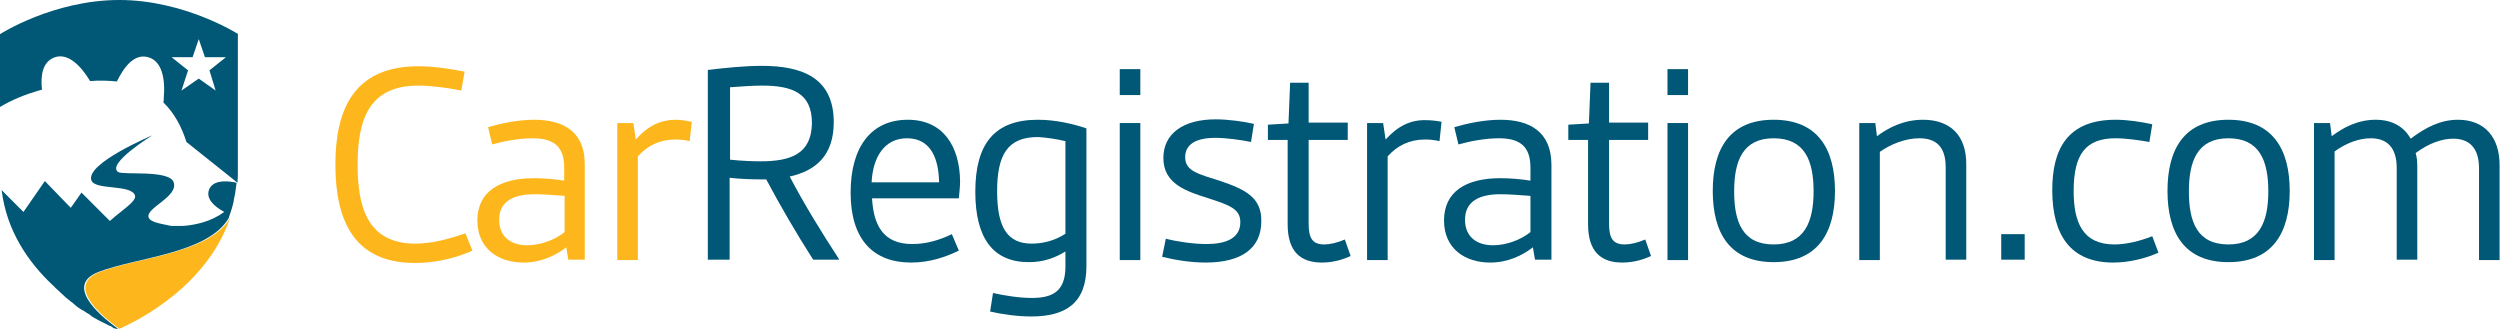 <?xml version="1.0" encoding="utf-8"?>
<!-- Generator: Adobe Illustrator 23.0.1, SVG Export Plug-In . SVG Version: 6.00 Build 0)  -->
<svg version="1.1" id="Layer_1" xmlns="http://www.w3.org/2000/svg" xmlns:xlink="http://www.w3.org/1999/xlink" x="0px" y="0px"
	 width="607.5px" height="79.9px" viewBox="0 0 607.5 79.9" style="enable-background:new 0 0 607.5 79.9;" xml:space="preserve">
<style type="text/css">
	.st0{fill:#FDB71C;}
	.st1{fill:#005776;}
	.st2{opacity:0.5;fill:#FDB71C;}
</style>
<g id="mark">
	<g id="Clip-2">
	</g>
	<g id="Clip-7">
	</g>
</g>
<path class="st0" d="M55.9,53c-5.2,8.7-22.4,9.5-31.7,13.1c-9.1,3.6,2.4,12.1,4.8,13.8C29.8,79.5,49.6,71.4,55.9,53z"/>
<g>
	<path class="st1" d="M57.9,8.3L57.9,8.3C57.9,8.3,44.9,0,29,0c0,0,0,0,0,0c0,0,0,0,0,0c0,0,0,0,0,0s0,0,0,0c0,0,0,0,0,0
		c0,0,0,0,0,0C12.9,0,0,8.3,0,8.3v17.7C2.8,24.3,6,23,9.4,22c0.3-0.1,0.5-0.1,0.8-0.2c-0.4-3.6,0.2-6.7,2.9-7.8
		c3.2-1.3,6.4,1.7,8.8,5.7c2.4-0.2,4.5-0.1,6.5,0.1c1.9-3.9,4.4-6.8,7.6-5.9c3.3,0.9,4.2,5.1,3.8,9.8c0,0.4,0,0.8-0.1,1.2
		c2.6,2.5,4.4,5.8,5.6,9.6l12.4,9.9c0.1-1,0.1-2,0.1-3c0,0,0,0,0,0V8.3z M52.4,22l-4.1-2.9L44.1,22l1.6-4.9l-4-3.2h5.1l1.5-4.4
		l1.5,4.4h5.1l-4,3.2L52.4,22z"/>
	<path class="st1" d="M50.8,46.1c-0.8,2.1,1.1,4,3.7,5.4c-1.5,1.1-3.3,2-5.4,2.6c-1.5,0.4-3,0.7-4.7,0.8c-0.5,0-1,0-1.4,0
		c-0.3,0-0.5,0-0.8,0c-0.2,0-0.4,0-0.6,0c-2.8-0.6-5.1-0.9-5.5-2.1c-0.7-2.3,7.3-5,6.1-8.5c-1-3.1-12.3-1.7-13.5-2.5
		c-2.9-2,8.3-8.9,8.3-8.9s-16.2,6.8-14.8,10.9c0.8,2.5,9.7,0.9,10.6,3.7c0.5,1.4-3.5,3.8-6.1,6.2l-6.9-6.9l-2.6,3.7L10.9,44
		l-5.2,7.5l-5.3-5.3C1.6,56.2,7,63.8,12.7,69.2c0,0,0,0,0,0c0.2,0.2,0.5,0.4,0.7,0.7c0,0,0,0,0,0v0c0.3,0.3,0.7,0.6,1,0.9
		c0.1,0.1,0.3,0.3,0.4,0.4c0,0,0,0,0,0c0.3,0.3,0.7,0.6,1,0.9c0.1,0.1,0.1,0.1,0.2,0.2c0.3,0.3,0.7,0.5,1,0.8c0,0,0.1,0.1,0.1,0.1
		c0.3,0.2,0.6,0.4,0.9,0.7c0.1,0.1,0.1,0.1,0.2,0.2c0.3,0.2,0.6,0.5,0.9,0.7c0.1,0,0.1,0.1,0.2,0.1c0.3,0.2,0.5,0.4,0.8,0.5
		c0.1,0,0.1,0.1,0.2,0.1c0.3,0.2,0.6,0.4,0.9,0.6c0.1,0.1,0.2,0.1,0.2,0.1c0.3,0.2,0.5,0.3,0.7,0.5c0,0,0.1,0.1,0.1,0.1
		c0.3,0.2,0.5,0.3,0.8,0.5c0.1,0,0.2,0.1,0.2,0.1c0.2,0.1,0.5,0.3,0.7,0.4c0.1,0,0.1,0.1,0.2,0.1c0.2,0.1,0.4,0.2,0.6,0.3
		c0.1,0,0.2,0.1,0.2,0.1c0.2,0.1,0.4,0.2,0.6,0.3c0.1,0,0.1,0.1,0.2,0.1c0.1,0.1,0.3,0.1,0.4,0.2c0.1,0,0.1,0.1,0.2,0.1
		c0.2,0.1,0.3,0.2,0.5,0.2c0.1,0,0.1,0.1,0.2,0.1c0.1,0.1,0.2,0.1,0.3,0.2c0,0,0.1,0,0.1,0.1c0.1,0.1,0.2,0.1,0.4,0.2
		c0,0,0.1,0,0.1,0c0.1,0,0.2,0.1,0.3,0.1c0,0,0,0,0,0c0,0,0,0,0,0c0,0,0,0,0.1,0c0,0,0.1,0,0.1,0c0,0,0,0,0,0c0,0,0,0,0.1,0
		c0,0,0,0,0.1,0c0,0,0,0,0,0c0,0,0,0,0,0c0,0,0,0,0,0c0,0,0,0,0.1,0c0,0,0,0,0,0c0,0,0,0,0,0c0,0,0,0,0,0h0c0,0,0,0,0,0c0,0,0,0,0,0
		s0,0,0,0c-2.4-1.7-13.9-10.2-4.8-13.8c9.3-3.6,26.5-4.4,31.7-13.1c0,0,0-0.1,0-0.1c0.2-0.6,0.4-1.2,0.6-1.8c0-0.1,0.1-0.2,0.1-0.3
		c0.2-0.6,0.3-1.2,0.5-1.9c0-0.1,0-0.1,0-0.2c0.1-0.7,0.3-1.3,0.4-2c0,0,0-0.1,0-0.1c0.1-0.7,0.2-1.5,0.3-2.2c-0.2,0-0.3,0-0.5-0.1
		C54.3,43.8,51.6,44,50.8,46.1z"/>
</g>
<g>
	<path class="st0" d="M100.9,59.2c-12,0-14-9.6-14-19.2c0-10.2,2.3-19.2,14.7-19.2c3.3,0,7.6,0.6,10.5,1.2l0.8-4.6
		c-3.2-0.6-7.3-1.3-11.2-1.3c-15.8,0-20.2,10.6-20.2,23.9c0,13.4,4.4,23.9,19.3,23.9c4.6,0,9.6-1,14-3l-1.7-4.2
		C109.3,58,105.1,59.2,100.9,59.2z"/>
	<path class="st0" d="M129.8,29.1c-4,0-8.1,0.9-11.2,1.8l1,4.2c2.8-0.8,6.6-1.5,9.8-1.5c4.7,0,7.7,1.6,7.7,7.1v3.2
		c-2.4-0.4-5.2-0.6-7.3-0.6c-8.3,0-13.8,3.2-13.8,10.3c0,6.8,5.1,10.2,11.2,10.2c4.3,0,7.8-1.7,10.4-3.7l0.5,3h4v-23
		C142.2,31.9,136.8,29.1,129.8,29.1z M137.2,56.4c-2.5,2-6,3.2-9.1,3.2c-4,0-6.8-2.1-6.8-6.2c0-4.5,3.5-6.2,8.6-6.2
		c1.9,0,4.8,0.2,7.3,0.4V56.4z"/>
	<path class="st0" d="M164.3,29.1c-3.7,0-6.8,1.4-9.8,4.8l-0.6-4H150v33.3h5V38c2.3-2.6,5.3-4.1,9.1-4.1c1.2,0,2.2,0.1,3.5,0.4
		l0.5-4.7C167.1,29.4,165.6,29.1,164.3,29.1z"/>
</g>
<g>
	<path class="st1" d="M202.6,29.7c0-10.7-7.5-13.7-17.5-13.7c-4.1,0-9,0.5-13.1,1v46.1h5.3V43.2c2.7,0.3,5.1,0.4,8.9,0.4
		c3.4,6.4,7.3,13.1,11.4,19.5h6.2l0.1-0.1c-4.5-6.9-8.6-13.6-12-20.1C198.2,41.5,202.6,37.8,202.6,29.7z M184.8,39.2
		c-1.7,0-4.7-0.1-7.4-0.4V21.2c2.7-0.2,5.6-0.4,7.8-0.4c7.3,0,12.1,1.8,12.1,9.1C197.2,37.4,192.2,39.2,184.8,39.2z"/>
	<path class="st1" d="M220.6,29.1c-8.9,0-13.9,6.6-13.9,17.7c0,11.4,5.5,17,14.7,17c4.6,0,8.5-1.4,11.6-2.9l-1.7-4
		c-2.9,1.4-6.1,2.4-9.6,2.4c-7,0-9.4-4.4-9.8-11.1h21.1c0.1-1.3,0.3-2.7,0.3-4.2C233.2,35.7,229.3,29.1,220.6,29.1z M211.8,44.3
		c0.3-6.1,3.1-10.7,8.6-10.7c6,0,7.7,5.3,7.8,10.7H211.8z"/>
	<path class="st1" d="M237,46.6c0,11.4,4.4,17.1,13,17.1c3.7,0,6.5-1.1,8.9-2.6v3.7c0,6.3-3.5,7.6-8.2,7.6c-3.1,0-6.7-0.6-9.4-1.2
		l-0.7,4.5c3,0.7,6.7,1.2,10,1.2c8.3,0,13.4-3.2,13.4-12.2V31.2c-3.2-1.1-7.5-2.1-11.8-2.1C241.6,29.1,237,35,237,46.6z M258.9,34.3
		v22.5c-2.6,1.7-5.5,2.4-8.2,2.4c-6,0-8.4-4.1-8.4-12.7c0-8.7,2.4-13.2,9.9-13.2C254.2,33.4,256.8,33.8,258.9,34.3z"/>
	<rect x="272.1" y="16.8" class="st1" width="5" height="6.3"/>
	<rect x="272.1" y="29.9" class="st1" width="5" height="33.3"/>
	<path class="st1" d="M296.6,44c-5.2-1.7-8.6-2.3-8.6-5.8c0-3,2.4-4.7,7.3-4.7c2.7,0,6.3,0.5,8.7,1l0.7-4.4
		c-2.6-0.6-6.3-1.1-9.3-1.1c-7.8,0-12.7,3.4-12.7,9.4c0,6.3,5.6,8.1,11,9.8c5.2,1.7,7.7,2.6,7.7,5.8c0,3.9-3.5,5.3-8.2,5.3
		c-3.2,0-7.3-0.6-9.9-1.3l-0.9,4.4c3.2,0.8,7,1.4,10.6,1.4c8.7,0,13.5-3.5,13.5-10C306.6,48.1,302.8,46.1,296.6,44z"/>
	<path class="st1" d="M321.8,59.4c-3,0-3.8-1.7-3.8-5.1V34h9.5v-4.2H318v-9.7h-4.5l-0.4,9.9l-5,0.3V34h4.8v20.5
		c0,6.6,3.1,9.3,8.3,9.3c2.7,0,5.1-0.7,7-1.6l-1.4-4C324.9,59,323.2,59.4,321.8,59.4z"/>
	<path class="st1" d="M336.7,33.9l-0.6-4h-3.9v33.3h5V38c2.3-2.6,5.3-4.1,9.1-4.1c1.2,0,2.2,0.1,3.5,0.4l0.5-4.7
		c-0.9-0.2-2.4-0.4-3.8-0.4C342.8,29.1,339.7,30.6,336.7,33.9z"/>
	<path class="st1" d="M364.6,29.1c-4,0-8.1,0.9-11.2,1.8l1,4.2c2.8-0.8,6.6-1.5,9.8-1.5c4.7,0,7.7,1.6,7.7,7.1v3.2
		c-2.4-0.4-5.2-0.6-7.3-0.6c-8.3,0-13.7,3.2-13.7,10.3c0,6.8,5.1,10.2,11.2,10.2c4.3,0,7.8-1.7,10.4-3.7l0.5,3h4v-23
		C377,31.9,371.6,29.1,364.6,29.1z M371.9,56.4c-2.5,2-6,3.2-9.1,3.2c-4,0-6.8-2.1-6.8-6.2c0-4.5,3.5-6.2,8.6-6.2
		c1.9,0,4.8,0.2,7.3,0.4V56.4z"/>
	<path class="st1" d="M394.8,59.4c-3,0-3.8-1.7-3.8-5.1V34h9.5v-4.2H391v-9.7h-4.5l-0.4,9.9l-5,0.3V34h4.8v20.5
		c0,6.6,3.1,9.3,8.3,9.3c2.7,0,5.1-0.7,7-1.6l-1.4-4C397.9,59,396.2,59.4,394.8,59.4z"/>
	<rect x="405.2" y="16.8" class="st1" width="5" height="6.3"/>
	<rect x="405.2" y="29.9" class="st1" width="5" height="33.3"/>
	<path class="st1" d="M431,29.1c-10.7,0-14.8,7.1-14.8,17.3c0,10.3,4.2,17.3,14.8,17.3c10.7,0,14.9-7.1,14.9-17.3
		C445.9,36.2,441.7,29.1,431,29.1z M431,59.4c-7.6,0-9.6-5.5-9.6-12.9c0-7.4,2.1-12.9,9.6-12.9c7.6,0,9.7,5.5,9.7,12.9
		C440.7,53.9,438.5,59.4,431,59.4z"/>
	<path class="st1" d="M467.3,29.1c-4.7,0-8.4,1.9-11.2,4l-0.4-3.2h-3.9v33.3h5V36.9c2.4-1.7,6-3.3,9.6-3.3c4,0,6.4,2,6.4,7v22.5h5
		v-23C477.9,32.7,473.7,29.1,467.3,29.1z"/>
	<rect x="486.3" y="56.9" class="st1" width="5.7" height="6.2"/>
	<path class="st1" d="M513.8,59.4c-7.8,0-9.9-5.5-9.9-13c0-8.9,2.9-12.8,10.2-12.8c2.6,0,5.9,0.5,8.2,0.9l0.7-4.3
		c-2.7-0.6-6-1.1-8.9-1.1c-11.7,0-15.4,7.1-15.4,17.1c0,11,4.5,17.6,14.8,17.6c4.1,0,8.1-1.1,11-2.4l-1.5-4
		C520,58.6,516.6,59.4,513.8,59.4z"/>
	<path class="st1" d="M541.5,29.1c-10.7,0-14.8,7.1-14.8,17.3c0,10.3,4.2,17.3,14.8,17.3c10.7,0,14.9-7.1,14.9-17.3
		C556.4,36.2,552.2,29.1,541.5,29.1z M541.5,59.4c-7.6,0-9.6-5.5-9.6-12.9c0-7.4,2.1-12.9,9.6-12.9c7.6,0,9.7,5.5,9.7,12.9
		C551.2,53.9,549,59.4,541.5,59.4z"/>
	<path class="st1" d="M597.3,29.1c-4.2,0-7.8,1.8-11.5,4.6c-1.7-3-4.6-4.6-8.5-4.6c-4.4,0-7.9,1.9-10.7,4l-0.4-3.2h-3.9v33.3h5V36.8
		c2.9-2.1,6-3.2,8.8-3.2c3.9,0,6.3,2.2,6.3,7.2v22.3h5V40.4c0-1.2-0.1-2.2-0.4-3.2c3.2-2.4,6.4-3.5,9.1-3.5c3.9,0,6.3,2.2,6.3,7.2
		v22.3h5V40.4C607.5,33.3,603.7,29.1,597.3,29.1z"/>
</g>
<path class="st2" d="M-1439.6,635.3c0.3-0.4,0.7-0.9,1-1.3C-1439,634.4-1439.3,634.9-1439.6,635.3z"/>
</svg>
